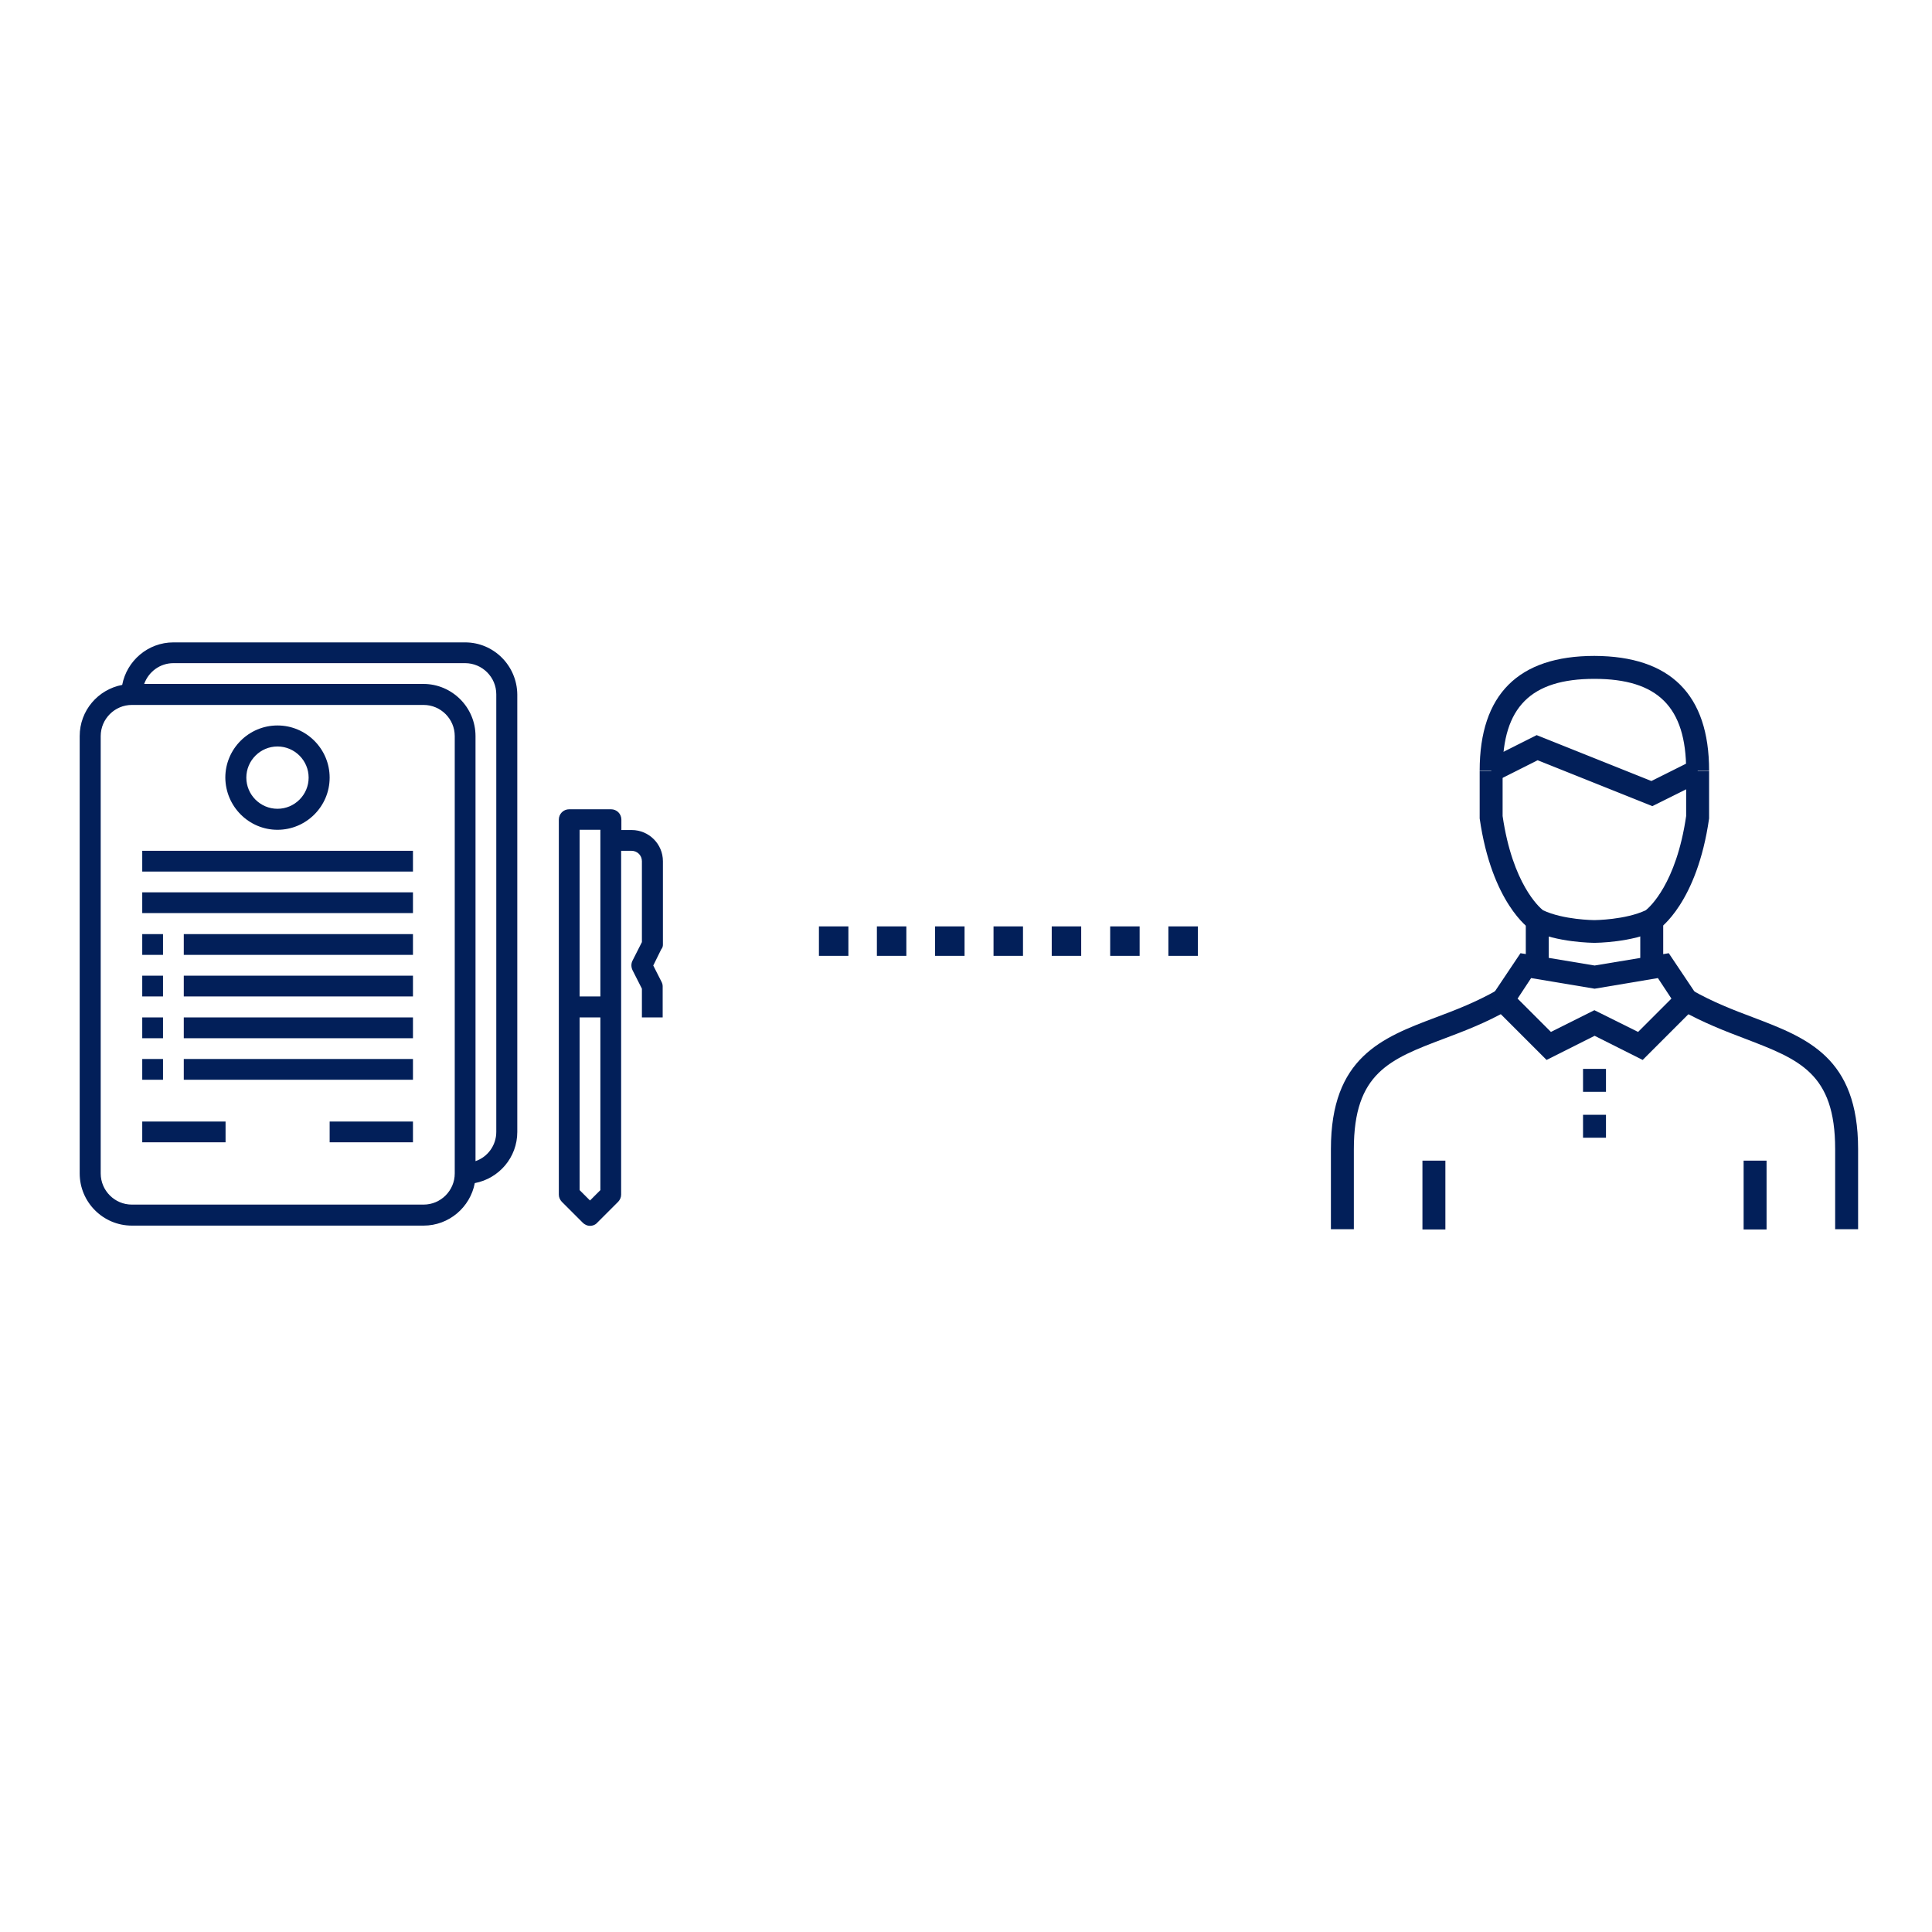 <?xml version="1.0" encoding="utf-8"?>
<!-- Generator: Adobe Illustrator 21.0.2, SVG Export Plug-In . SVG Version: 6.00 Build 0)  -->
<svg version="1.1" id="Livello_1" xmlns="http://www.w3.org/2000/svg" xmlns:xlink="http://www.w3.org/1999/xlink" x="0px" y="0px"
	 viewBox="0 0 800 800" style="enable-background:new 0 0 800 800;" xml:space="preserve">
<style type="text/css">
	.st0{clip-path:url(#SVGID_2_);}
	.st1{clip-path:url(#SVGID_4_);fill:#021F59;}
	.st2{clip-path:url(#SVGID_6_);}
	.st3{clip-path:url(#SVGID_8_);fill:#021F59;}
	.st4{clip-path:url(#SVGID_10_);}
	.st5{clip-path:url(#SVGID_12_);fill:#021F59;}
	.st6{clip-path:url(#SVGID_14_);}
	.st7{clip-path:url(#SVGID_16_);fill:#021F59;}
	.st8{clip-path:url(#SVGID_18_);}
	.st9{clip-path:url(#SVGID_20_);fill:#021F59;}
	.st10{clip-path:url(#SVGID_22_);}
	.st11{clip-path:url(#SVGID_24_);fill:#021F59;}
	.st12{clip-path:url(#SVGID_26_);}
	.st13{clip-path:url(#SVGID_28_);fill:#021F59;}
	.st14{clip-path:url(#SVGID_30_);}
	.st15{clip-path:url(#SVGID_32_);fill:#021F59;}
	.st16{clip-path:url(#SVGID_34_);}
	.st17{clip-path:url(#SVGID_36_);fill:#021F59;}
	.st18{clip-path:url(#SVGID_38_);}
	.st19{clip-path:url(#SVGID_40_);fill:#021F59;}
	.st20{clip-path:url(#SVGID_42_);}
	.st21{clip-path:url(#SVGID_44_);fill:#021F59;}
	.st22{clip-path:url(#SVGID_46_);}
	.st23{clip-path:url(#SVGID_48_);fill:#021F59;}
	.st24{clip-path:url(#SVGID_50_);}
	.st25{clip-path:url(#SVGID_52_);fill:#021F59;}
	.st26{clip-path:url(#SVGID_54_);}
	.st27{clip-path:url(#SVGID_56_);fill:#021F59;}
	.st28{clip-path:url(#SVGID_58_);}
	.st29{clip-path:url(#SVGID_60_);fill:#021F59;}
	.st30{clip-path:url(#SVGID_62_);}
	.st31{clip-path:url(#SVGID_64_);fill:#021F59;}
	.st32{clip-path:url(#SVGID_66_);}
	.st33{clip-path:url(#SVGID_68_);fill:#021F59;}
	.st34{clip-path:url(#SVGID_70_);}
	.st35{clip-path:url(#SVGID_72_);fill:#021F59;}
	.st36{clip-path:url(#SVGID_74_);}
	.st37{clip-path:url(#SVGID_76_);fill:#021F59;}
	.st38{clip-path:url(#SVGID_78_);}
	.st39{clip-path:url(#SVGID_80_);fill:#021F59;}
	.st40{clip-path:url(#SVGID_82_);}
	.st41{clip-path:url(#SVGID_84_);fill:#021F59;}
	.st42{clip-path:url(#SVGID_86_);}
	.st43{clip-path:url(#SVGID_88_);fill:#021F59;}
	.st44{clip-path:url(#SVGID_90_);}
	.st45{clip-path:url(#SVGID_92_);fill:#021F59;}
	.st46{clip-path:url(#SVGID_94_);}
	.st47{clip-path:url(#SVGID_96_);fill:#021F59;}
	.st48{clip-path:url(#SVGID_98_);}
	.st49{clip-path:url(#SVGID_100_);fill:#021F59;}
	.st50{clip-path:url(#SVGID_102_);}
	.st51{clip-path:url(#SVGID_104_);fill:#021F59;}
	.st52{clip-path:url(#SVGID_106_);}
	.st53{clip-path:url(#SVGID_108_);fill:#021F59;}
	.st54{clip-path:url(#SVGID_110_);}
	.st55{clip-path:url(#SVGID_112_);fill:#021F59;}
	.st56{clip-path:url(#SVGID_114_);}
	.st57{clip-path:url(#SVGID_116_);fill:#021F59;}
	.st58{clip-path:url(#SVGID_118_);}
	.st59{clip-path:url(#SVGID_120_);fill:#021F59;}
	.st60{clip-path:url(#SVGID_122_);}
	.st61{clip-path:url(#SVGID_124_);fill:#021F59;}
	.st62{clip-path:url(#SVGID_126_);}
	.st63{clip-path:url(#SVGID_128_);fill:#021F59;}
	.st64{clip-path:url(#SVGID_130_);}
	.st65{clip-path:url(#SVGID_132_);fill:#021F59;}
	.st66{clip-path:url(#SVGID_134_);}
	.st67{clip-path:url(#SVGID_136_);fill:#021F59;}
</style>
<g>
	<defs>
		<rect id="SVGID_1_" x="435.5" y="383.6" width="12.2" height="12.2"/>
	</defs>
	<clipPath id="SVGID_2_">
		<use xlink:href="#SVGID_1_"  style="overflow:visible;"/>
	</clipPath>
	<g class="st0">
		<defs>
			<rect id="SVGID_3_" x="-2315" y="-1537.3" width="3864.2" height="3735.4"/>
		</defs>
		<clipPath id="SVGID_4_">
			<use xlink:href="#SVGID_3_"  style="overflow:visible;"/>
		</clipPath>
		<rect x="422.1" y="370.2" class="st1" width="39" height="39"/>
	</g>
</g>
<g>
	<defs>
		<rect id="SVGID_5_" x="459.7" y="383.6" width="12.2" height="12.2"/>
	</defs>
	<clipPath id="SVGID_6_">
		<use xlink:href="#SVGID_5_"  style="overflow:visible;"/>
	</clipPath>
	<g class="st2">
		<defs>
			<rect id="SVGID_7_" x="-2315" y="-1537.3" width="3864.2" height="3735.4"/>
		</defs>
		<clipPath id="SVGID_8_">
			<use xlink:href="#SVGID_7_"  style="overflow:visible;"/>
		</clipPath>
		<rect x="446.3" y="370.2" class="st3" width="39" height="39"/>
	</g>
</g>
<g>
	<defs>
		<rect id="SVGID_9_" x="483.8" y="383.6" width="12.2" height="12.2"/>
	</defs>
	<clipPath id="SVGID_10_">
		<use xlink:href="#SVGID_9_"  style="overflow:visible;"/>
	</clipPath>
	<g class="st4">
		<defs>
			<rect id="SVGID_11_" x="-2315" y="-1537.3" width="3864.2" height="3735.4"/>
		</defs>
		<clipPath id="SVGID_12_">
			<use xlink:href="#SVGID_11_"  style="overflow:visible;"/>
		</clipPath>
		<rect x="470.4" y="370.2" class="st5" width="39" height="39"/>
	</g>
</g>
<g>
	<defs>
		<rect id="SVGID_13_" x="363.1" y="383.6" width="12.2" height="12.2"/>
	</defs>
	<clipPath id="SVGID_14_">
		<use xlink:href="#SVGID_13_"  style="overflow:visible;"/>
	</clipPath>
	<g class="st6">
		<defs>
			<rect id="SVGID_15_" x="-2315" y="-1537.3" width="3864.2" height="3735.4"/>
		</defs>
		<clipPath id="SVGID_16_">
			<use xlink:href="#SVGID_15_"  style="overflow:visible;"/>
		</clipPath>
		<rect x="349.6" y="370.2" class="st7" width="39" height="39"/>
	</g>
</g>
<g>
	<defs>
		<rect id="SVGID_17_" x="339.1" y="383.6" width="12.2" height="12.2"/>
	</defs>
	<clipPath id="SVGID_18_">
		<use xlink:href="#SVGID_17_"  style="overflow:visible;"/>
	</clipPath>
	<g class="st8">
		<defs>
			<rect id="SVGID_19_" x="-2315" y="-1537.3" width="3864.2" height="3735.4"/>
		</defs>
		<clipPath id="SVGID_20_">
			<use xlink:href="#SVGID_19_"  style="overflow:visible;"/>
		</clipPath>
		<rect x="325.7" y="370.2" class="st9" width="39" height="39"/>
	</g>
</g>
<g>
	<defs>
		<rect id="SVGID_21_" x="387.2" y="383.6" width="12.2" height="12.2"/>
	</defs>
	<clipPath id="SVGID_22_">
		<use xlink:href="#SVGID_21_"  style="overflow:visible;"/>
	</clipPath>
	<g class="st10">
		<defs>
			<rect id="SVGID_23_" x="-2315" y="-1537.3" width="3864.2" height="3735.4"/>
		</defs>
		<clipPath id="SVGID_24_">
			<use xlink:href="#SVGID_23_"  style="overflow:visible;"/>
		</clipPath>
		<rect x="373.8" y="370.2" class="st11" width="39" height="39"/>
	</g>
</g>
<g>
	<defs>
		<rect id="SVGID_25_" x="411.4" y="383.6" width="12.2" height="12.2"/>
	</defs>
	<clipPath id="SVGID_26_">
		<use xlink:href="#SVGID_25_"  style="overflow:visible;"/>
	</clipPath>
	<g class="st12">
		<defs>
			<rect id="SVGID_27_" x="-2315" y="-1537.3" width="3864.2" height="3735.4"/>
		</defs>
		<clipPath id="SVGID_28_">
			<use xlink:href="#SVGID_27_"  style="overflow:visible;"/>
		</clipPath>
		<rect x="398" y="370.2" class="st13" width="39" height="39"/>
	</g>
</g>
<g>
	<defs>
		<rect id="SVGID_29_" x="679.2" y="380.9" width="9.5" height="19"/>
	</defs>
	<clipPath id="SVGID_30_">
		<use xlink:href="#SVGID_29_"  style="overflow:visible;"/>
	</clipPath>
	<g class="st14">
		<defs>
			<rect id="SVGID_31_" x="-2315" y="-1537.3" width="3864.2" height="3735.4"/>
		</defs>
		<clipPath id="SVGID_32_">
			<use xlink:href="#SVGID_31_"  style="overflow:visible;"/>
		</clipPath>
		<rect x="665.8" y="367.4" class="st15" width="36.3" height="45.8"/>
	</g>
</g>
<g>
	<defs>
		<rect id="SVGID_33_" x="631.8" y="380.9" width="9.5" height="19"/>
	</defs>
	<clipPath id="SVGID_34_">
		<use xlink:href="#SVGID_33_"  style="overflow:visible;"/>
	</clipPath>
	<g class="st16">
		<defs>
			<rect id="SVGID_35_" x="-2315" y="-1537.3" width="3864.2" height="3735.4"/>
		</defs>
		<clipPath id="SVGID_36_">
			<use xlink:href="#SVGID_35_"  style="overflow:visible;"/>
		</clipPath>
		<rect x="618.3" y="367.4" class="st17" width="36.3" height="45.8"/>
	</g>
</g>
<g>
	<defs>
		<path id="SVGID_37_" d="M560.6,509h-9.5v-33.2c0-38,21.1-46.1,43.4-54.5c8.3-3.1,16.8-6.4,25.4-11.3l4.7,8.2
			c-9.2,5.3-18.5,8.8-26.7,11.9c-22.5,8.5-37.3,14.2-37.3,45.7V509z"/>
	</defs>
	<clipPath id="SVGID_38_">
		<use xlink:href="#SVGID_37_"  style="overflow:visible;"/>
	</clipPath>
	<g class="st18">
		<defs>
			<rect id="SVGID_39_" x="-2315" y="-1537.3" width="3864.2" height="3735.4"/>
		</defs>
		<clipPath id="SVGID_40_">
			<use xlink:href="#SVGID_39_"  style="overflow:visible;"/>
		</clipPath>
		<rect x="537.6" y="396.5" class="st19" width="100.4" height="125.9"/>
	</g>
</g>
<g>
	<defs>
		<path id="SVGID_41_" d="M769.4,509h-9.5v-33.2c0-31.5-14.9-37.1-37.3-45.7c-8.2-3.1-17.5-6.7-26.7-11.9l4.7-8.2
			c8.6,4.9,17.1,8.2,25.4,11.3c22.3,8.5,43.4,16.5,43.4,54.5V509z"/>
	</defs>
	<clipPath id="SVGID_42_">
		<use xlink:href="#SVGID_41_"  style="overflow:visible;"/>
	</clipPath>
	<g class="st20">
		<defs>
			<rect id="SVGID_43_" x="-2315" y="-1537.3" width="3864.2" height="3735.4"/>
		</defs>
		<clipPath id="SVGID_44_">
			<use xlink:href="#SVGID_43_"  style="overflow:visible;"/>
		</clipPath>
		<rect x="682.5" y="396.5" class="st21" width="100.4" height="125.9"/>
	</g>
</g>
<g>
	<defs>
		<path id="SVGID_45_" d="M660.2,418.3l18.1,9l13.8-13.8l-5.6-8.5l-26.2,4.4L634,405l-5.6,8.5l13.8,13.8L660.2,418.3z M680.2,438.9
			l-19.9-10l-19.9,10l-24.2-24.2l13.4-20l30.7,5.1l30.7-5.1l13.4,20L680.2,438.9z"/>
	</defs>
	<clipPath id="SVGID_46_">
		<use xlink:href="#SVGID_45_"  style="overflow:visible;"/>
	</clipPath>
	<g class="st22">
		<defs>
			<rect id="SVGID_47_" x="-2315" y="-1537.3" width="3864.2" height="3735.4"/>
		</defs>
		<clipPath id="SVGID_48_">
			<use xlink:href="#SVGID_47_"  style="overflow:visible;"/>
		</clipPath>
		<rect x="602.7" y="381.2" class="st23" width="115" height="71"/>
	</g>
</g>
<g>
	<defs>
		<rect id="SVGID_49_" x="655.5" y="461.6" width="9.5" height="9.5"/>
	</defs>
	<clipPath id="SVGID_50_">
		<use xlink:href="#SVGID_49_"  style="overflow:visible;"/>
	</clipPath>
	<g class="st24">
		<defs>
			<rect id="SVGID_51_" x="-2315" y="-1537.3" width="3864.2" height="3735.4"/>
		</defs>
		<clipPath id="SVGID_52_">
			<use xlink:href="#SVGID_51_"  style="overflow:visible;"/>
		</clipPath>
		<rect x="642.1" y="448.1" class="st25" width="36.3" height="36.3"/>
	</g>
</g>
<g>
	<defs>
		<rect id="SVGID_53_" x="655.5" y="442.6" width="9.5" height="9.5"/>
	</defs>
	<clipPath id="SVGID_54_">
		<use xlink:href="#SVGID_53_"  style="overflow:visible;"/>
	</clipPath>
	<g class="st26">
		<defs>
			<rect id="SVGID_55_" x="-2315" y="-1537.3" width="3864.2" height="3735.4"/>
		</defs>
		<clipPath id="SVGID_56_">
			<use xlink:href="#SVGID_55_"  style="overflow:visible;"/>
		</clipPath>
		<rect x="642.1" y="429.2" class="st27" width="36.3" height="36.3"/>
	</g>
</g>
<g>
	<defs>
		<path id="SVGID_57_" d="M660.2,390.4c-0.6,0-15.5-0.1-25.9-5.2l-0.5-0.3c-0.7-0.4-16.1-11.1-21.1-46l0-0.7v-19h9.5v18.7
			c4.1,28.1,15.2,37.8,16.7,39c8.4,4,21.1,4.1,21.3,4.1c0.1,0,12.9-0.1,21.3-4.1c1.5-1.2,12.6-10.9,16.7-39v-18.7h9.5l0,19.7
			c-5,34.9-20.4,45.6-21.1,46l-0.5,0.3C675.7,390.3,660.9,390.4,660.2,390.4"/>
	</defs>
	<clipPath id="SVGID_58_">
		<use xlink:href="#SVGID_57_"  style="overflow:visible;"/>
	</clipPath>
	<g class="st28">
		<defs>
			<rect id="SVGID_59_" x="-2315" y="-1537.3" width="3864.2" height="3735.4"/>
		</defs>
		<clipPath id="SVGID_60_">
			<use xlink:href="#SVGID_59_"  style="overflow:visible;"/>
		</clipPath>
		<rect x="599.4" y="305.7" class="st29" width="121.8" height="98"/>
	</g>
</g>
<g>
	<defs>
		<path id="SVGID_61_" d="M707.7,319.1h-9.5c0-26.3-11.7-38-38-38c-26.3,0-38,11.7-38,38h-9.5c0-31.5,16-47.5,47.5-47.5
			C691.7,271.7,707.7,287.6,707.7,319.1"/>
	</defs>
	<clipPath id="SVGID_62_">
		<use xlink:href="#SVGID_61_"  style="overflow:visible;"/>
	</clipPath>
	<g class="st30">
		<defs>
			<rect id="SVGID_63_" x="-2315" y="-1537.3" width="3864.2" height="3735.4"/>
		</defs>
		<clipPath id="SVGID_64_">
			<use xlink:href="#SVGID_63_"  style="overflow:visible;"/>
		</clipPath>
		<rect x="599.4" y="258.2" class="st31" width="121.8" height="74.3"/>
	</g>
</g>
<g>
	<defs>
		<polygon id="SVGID_65_" points="684.2,333.8 636.7,314.8 619.6,323.4 615.4,314.9 636.3,304.4 683.8,323.4 700.8,314.9 
			705.1,323.4 		"/>
	</defs>
	<clipPath id="SVGID_66_">
		<use xlink:href="#SVGID_65_"  style="overflow:visible;"/>
	</clipPath>
	<g class="st32">
		<defs>
			<rect id="SVGID_67_" x="-2315" y="-1537.3" width="3864.2" height="3735.4"/>
		</defs>
		<clipPath id="SVGID_68_">
			<use xlink:href="#SVGID_67_"  style="overflow:visible;"/>
		</clipPath>
		<rect x="602" y="291" class="st33" width="116.5" height="56.2"/>
	</g>
</g>
<g>
	<defs>
		<rect id="SVGID_69_" x="589" y="480.6" width="9.5" height="28.5"/>
	</defs>
	<clipPath id="SVGID_70_">
		<use xlink:href="#SVGID_69_"  style="overflow:visible;"/>
	</clipPath>
	<g class="st34">
		<defs>
			<rect id="SVGID_71_" x="-2315" y="-1537.3" width="3864.2" height="3735.4"/>
		</defs>
		<clipPath id="SVGID_72_">
			<use xlink:href="#SVGID_71_"  style="overflow:visible;"/>
		</clipPath>
		<rect x="575.6" y="467.1" class="st35" width="36.3" height="55.3"/>
	</g>
</g>
<g>
	<defs>
		<rect id="SVGID_73_" x="722" y="480.6" width="9.5" height="28.5"/>
	</defs>
	<clipPath id="SVGID_74_">
		<use xlink:href="#SVGID_73_"  style="overflow:visible;"/>
	</clipPath>
	<g class="st36">
		<defs>
			<rect id="SVGID_75_" x="-2315" y="-1537.3" width="3864.2" height="3735.4"/>
		</defs>
		<clipPath id="SVGID_76_">
			<use xlink:href="#SVGID_75_"  style="overflow:visible;"/>
		</clipPath>
		<rect x="708.5" y="467.1" class="st37" width="36.3" height="55.3"/>
	</g>
</g>
<g>
	<defs>
		<path id="SVGID_77_" d="M205.5,468.7c0,5.6-3.6,10.4-8.6,12.1v-176c0-11.9-9.7-21.6-21.6-21.6H59.7c1.8-5,6.5-8.6,12.1-8.6h120.8
			c7.1,0,12.9,5.8,12.9,12.9V468.7z M188.3,485.9c0,7.1-5.8,12.9-12.9,12.9H54.6c-7.1,0-12.9-5.8-12.9-12.9V304.8
			c0-7.1,5.8-12.9,12.9-12.9h120.8c7.1,0,12.9,5.8,12.9,12.9V485.9z M192.6,266H71.8c-10.5,0-19.3,7.6-21.2,17.6
			c-10,1.9-17.6,10.6-17.6,21.2v181.1c0,11.9,9.7,21.6,21.6,21.6h120.8c10.5,0,19.3-7.6,21.2-17.6c10-1.9,17.6-10.6,17.6-21.2V287.6
			C214.1,275.7,204.5,266,192.6,266z"/>
	</defs>
	<clipPath id="SVGID_78_">
		<use xlink:href="#SVGID_77_"  style="overflow:visible;"/>
	</clipPath>
	<g class="st38">
		<defs>
			<rect id="SVGID_79_" x="-2315" y="-1537.3" width="3864.2" height="3735.4"/>
		</defs>
		<clipPath id="SVGID_80_">
			<use xlink:href="#SVGID_79_"  style="overflow:visible;"/>
		</clipPath>
		<rect x="19.6" y="252.6" class="st39" width="208" height="268.3"/>
	</g>
</g>
<g>
	<defs>
		<path id="SVGID_81_" d="M114.9,309.1c7.1,0,12.9,5.8,12.9,12.9c0,7.1-5.8,12.9-12.9,12.9c-7.1,0-12.9-5.8-12.9-12.9
			C102,314.9,107.8,309.1,114.9,309.1z M114.9,343.6c11.9,0,21.6-9.7,21.6-21.6c0-11.9-9.7-21.6-21.6-21.6
			c-11.9,0-21.6,9.7-21.6,21.6C93.4,334,103.1,343.6,114.9,343.6z"/>
	</defs>
	<clipPath id="SVGID_82_">
		<use xlink:href="#SVGID_81_"  style="overflow:visible;"/>
	</clipPath>
	<g class="st40">
		<defs>
			<rect id="SVGID_83_" x="-2315" y="-1537.3" width="3864.2" height="3735.4"/>
		</defs>
		<clipPath id="SVGID_84_">
			<use xlink:href="#SVGID_83_"  style="overflow:visible;"/>
		</clipPath>
		<rect x="80" y="287.1" class="st41" width="70" height="70"/>
	</g>
</g>
<g>
	<defs>
		<rect id="SVGID_85_" x="58.9" y="352.3" width="112.1" height="8.6"/>
	</defs>
	<clipPath id="SVGID_86_">
		<use xlink:href="#SVGID_85_"  style="overflow:visible;"/>
	</clipPath>
	<g class="st42">
		<defs>
			<rect id="SVGID_87_" x="-2315" y="-1537.3" width="3864.2" height="3735.4"/>
		</defs>
		<clipPath id="SVGID_88_">
			<use xlink:href="#SVGID_87_"  style="overflow:visible;"/>
		</clipPath>
		<rect x="45.5" y="338.8" class="st43" width="139" height="35.5"/>
	</g>
</g>
<g>
	<defs>
		<rect id="SVGID_89_" x="58.9" y="369.5" width="112.1" height="8.6"/>
	</defs>
	<clipPath id="SVGID_90_">
		<use xlink:href="#SVGID_89_"  style="overflow:visible;"/>
	</clipPath>
	<g class="st44">
		<defs>
			<rect id="SVGID_91_" x="-2315" y="-1537.3" width="3864.2" height="3735.4"/>
		</defs>
		<clipPath id="SVGID_92_">
			<use xlink:href="#SVGID_91_"  style="overflow:visible;"/>
		</clipPath>
		<rect x="45.5" y="356.1" class="st45" width="139" height="35.5"/>
	</g>
</g>
<g>
	<defs>
		<rect id="SVGID_93_" x="76.1" y="386.8" width="94.9" height="8.6"/>
	</defs>
	<clipPath id="SVGID_94_">
		<use xlink:href="#SVGID_93_"  style="overflow:visible;"/>
	</clipPath>
	<g class="st46">
		<defs>
			<rect id="SVGID_95_" x="-2315" y="-1537.3" width="3864.2" height="3735.4"/>
		</defs>
		<clipPath id="SVGID_96_">
			<use xlink:href="#SVGID_95_"  style="overflow:visible;"/>
		</clipPath>
		<rect x="62.7" y="373.3" class="st47" width="121.7" height="35.5"/>
	</g>
</g>
<g>
	<defs>
		<rect id="SVGID_97_" x="76.1" y="404" width="94.9" height="8.6"/>
	</defs>
	<clipPath id="SVGID_98_">
		<use xlink:href="#SVGID_97_"  style="overflow:visible;"/>
	</clipPath>
	<g class="st48">
		<defs>
			<rect id="SVGID_99_" x="-2315" y="-1537.3" width="3864.2" height="3735.4"/>
		</defs>
		<clipPath id="SVGID_100_">
			<use xlink:href="#SVGID_99_"  style="overflow:visible;"/>
		</clipPath>
		<rect x="62.7" y="390.6" class="st49" width="121.7" height="35.5"/>
	</g>
</g>
<g>
	<defs>
		<rect id="SVGID_101_" x="76.1" y="421.3" width="94.9" height="8.6"/>
	</defs>
	<clipPath id="SVGID_102_">
		<use xlink:href="#SVGID_101_"  style="overflow:visible;"/>
	</clipPath>
	<g class="st50">
		<defs>
			<rect id="SVGID_103_" x="-2315" y="-1537.3" width="3864.2" height="3735.4"/>
		</defs>
		<clipPath id="SVGID_104_">
			<use xlink:href="#SVGID_103_"  style="overflow:visible;"/>
		</clipPath>
		<rect x="62.7" y="407.8" class="st51" width="121.7" height="35.5"/>
	</g>
</g>
<g>
	<defs>
		<rect id="SVGID_105_" x="76.1" y="438.5" width="94.9" height="8.6"/>
	</defs>
	<clipPath id="SVGID_106_">
		<use xlink:href="#SVGID_105_"  style="overflow:visible;"/>
	</clipPath>
	<g class="st52">
		<defs>
			<rect id="SVGID_107_" x="-2315" y="-1537.3" width="3864.2" height="3735.4"/>
		</defs>
		<clipPath id="SVGID_108_">
			<use xlink:href="#SVGID_107_"  style="overflow:visible;"/>
		</clipPath>
		<rect x="62.7" y="425.1" class="st53" width="121.7" height="35.5"/>
	</g>
</g>
<g>
	<defs>
		<rect id="SVGID_109_" x="58.9" y="464.4" width="34.5" height="8.6"/>
	</defs>
	<clipPath id="SVGID_110_">
		<use xlink:href="#SVGID_109_"  style="overflow:visible;"/>
	</clipPath>
	<g class="st54">
		<defs>
			<rect id="SVGID_111_" x="-2315" y="-1537.3" width="3864.2" height="3735.4"/>
		</defs>
		<clipPath id="SVGID_112_">
			<use xlink:href="#SVGID_111_"  style="overflow:visible;"/>
		</clipPath>
		<rect x="45.5" y="451" class="st55" width="61.3" height="35.5"/>
	</g>
</g>
<g>
	<defs>
		<rect id="SVGID_113_" x="136.5" y="464.4" width="34.5" height="8.6"/>
	</defs>
	<clipPath id="SVGID_114_">
		<use xlink:href="#SVGID_113_"  style="overflow:visible;"/>
	</clipPath>
	<g class="st56">
		<defs>
			<rect id="SVGID_115_" x="-2315" y="-1537.3" width="3864.2" height="3735.4"/>
		</defs>
		<clipPath id="SVGID_116_">
			<use xlink:href="#SVGID_115_"  style="overflow:visible;"/>
		</clipPath>
		<rect x="123.1" y="451" class="st57" width="61.3" height="35.5"/>
	</g>
</g>
<g>
	<defs>
		<rect id="SVGID_117_" x="58.9" y="386.8" width="8.6" height="8.6"/>
	</defs>
	<clipPath id="SVGID_118_">
		<use xlink:href="#SVGID_117_"  style="overflow:visible;"/>
	</clipPath>
	<g class="st58">
		<defs>
			<rect id="SVGID_119_" x="-2315" y="-1537.3" width="3864.2" height="3735.4"/>
		</defs>
		<clipPath id="SVGID_120_">
			<use xlink:href="#SVGID_119_"  style="overflow:visible;"/>
		</clipPath>
		<rect x="45.5" y="373.3" class="st59" width="35.5" height="35.5"/>
	</g>
</g>
<g>
	<defs>
		<rect id="SVGID_121_" x="58.9" y="404" width="8.6" height="8.6"/>
	</defs>
	<clipPath id="SVGID_122_">
		<use xlink:href="#SVGID_121_"  style="overflow:visible;"/>
	</clipPath>
	<g class="st60">
		<defs>
			<rect id="SVGID_123_" x="-2315" y="-1537.3" width="3864.2" height="3735.4"/>
		</defs>
		<clipPath id="SVGID_124_">
			<use xlink:href="#SVGID_123_"  style="overflow:visible;"/>
		</clipPath>
		<rect x="45.5" y="390.6" class="st61" width="35.5" height="35.5"/>
	</g>
</g>
<g>
	<defs>
		<rect id="SVGID_125_" x="58.9" y="421.3" width="8.6" height="8.6"/>
	</defs>
	<clipPath id="SVGID_126_">
		<use xlink:href="#SVGID_125_"  style="overflow:visible;"/>
	</clipPath>
	<g class="st62">
		<defs>
			<rect id="SVGID_127_" x="-2315" y="-1537.3" width="3864.2" height="3735.4"/>
		</defs>
		<clipPath id="SVGID_128_">
			<use xlink:href="#SVGID_127_"  style="overflow:visible;"/>
		</clipPath>
		<rect x="45.5" y="407.8" class="st63" width="35.5" height="35.5"/>
	</g>
</g>
<g>
	<defs>
		<rect id="SVGID_129_" x="58.9" y="438.5" width="8.6" height="8.6"/>
	</defs>
	<clipPath id="SVGID_130_">
		<use xlink:href="#SVGID_129_"  style="overflow:visible;"/>
	</clipPath>
	<g class="st64">
		<defs>
			<rect id="SVGID_131_" x="-2315" y="-1537.3" width="3864.2" height="3735.4"/>
		</defs>
		<clipPath id="SVGID_132_">
			<use xlink:href="#SVGID_131_"  style="overflow:visible;"/>
		</clipPath>
		<rect x="45.5" y="425.1" class="st65" width="35.5" height="35.5"/>
	</g>
</g>
<g>
	<defs>
		<path id="SVGID_133_" d="M244.3,497.1l-4.3-4.3v-71.5h8.6v71.5L244.3,497.1z M248.6,343.6v69H240v-69H248.6z M274.5,391.1v-34.5
			c0-7.1-5.8-12.9-12.9-12.9h-4.3v-4.3c0-2.4-1.9-4.3-4.3-4.3h-17.3c-2.4,0-4.3,1.9-4.3,4.3v155.3c0,1.1,0.5,2.2,1.3,3l8.6,8.6
			c0.8,0.8,1.9,1.3,3,1.3c1.1,0,2.2-0.4,3-1.3l8.6-8.6c0.8-0.8,1.3-1.9,1.3-3V352.3h4.3c2.4,0,4.3,1.9,4.3,4.3v33.5l-3.9,7.7
			c-0.6,1.2-0.6,2.6,0,3.9l3.9,7.7v11.9h8.6v-12.9c0-0.7-0.2-1.3-0.5-1.9l-3.4-6.7l3.3-6.7C274.4,392.4,274.5,391.7,274.5,391.1z"/>
	</defs>
	<clipPath id="SVGID_134_">
		<use xlink:href="#SVGID_133_"  style="overflow:visible;"/>
	</clipPath>
	<g class="st66">
		<defs>
			<rect id="SVGID_135_" x="-2315" y="-1537.3" width="3864.2" height="3735.4"/>
		</defs>
		<clipPath id="SVGID_136_">
			<use xlink:href="#SVGID_135_"  style="overflow:visible;"/>
		</clipPath>
		<rect x="218" y="321.6" class="st67" width="70" height="199.3"/>
	</g>
</g>
</svg>
